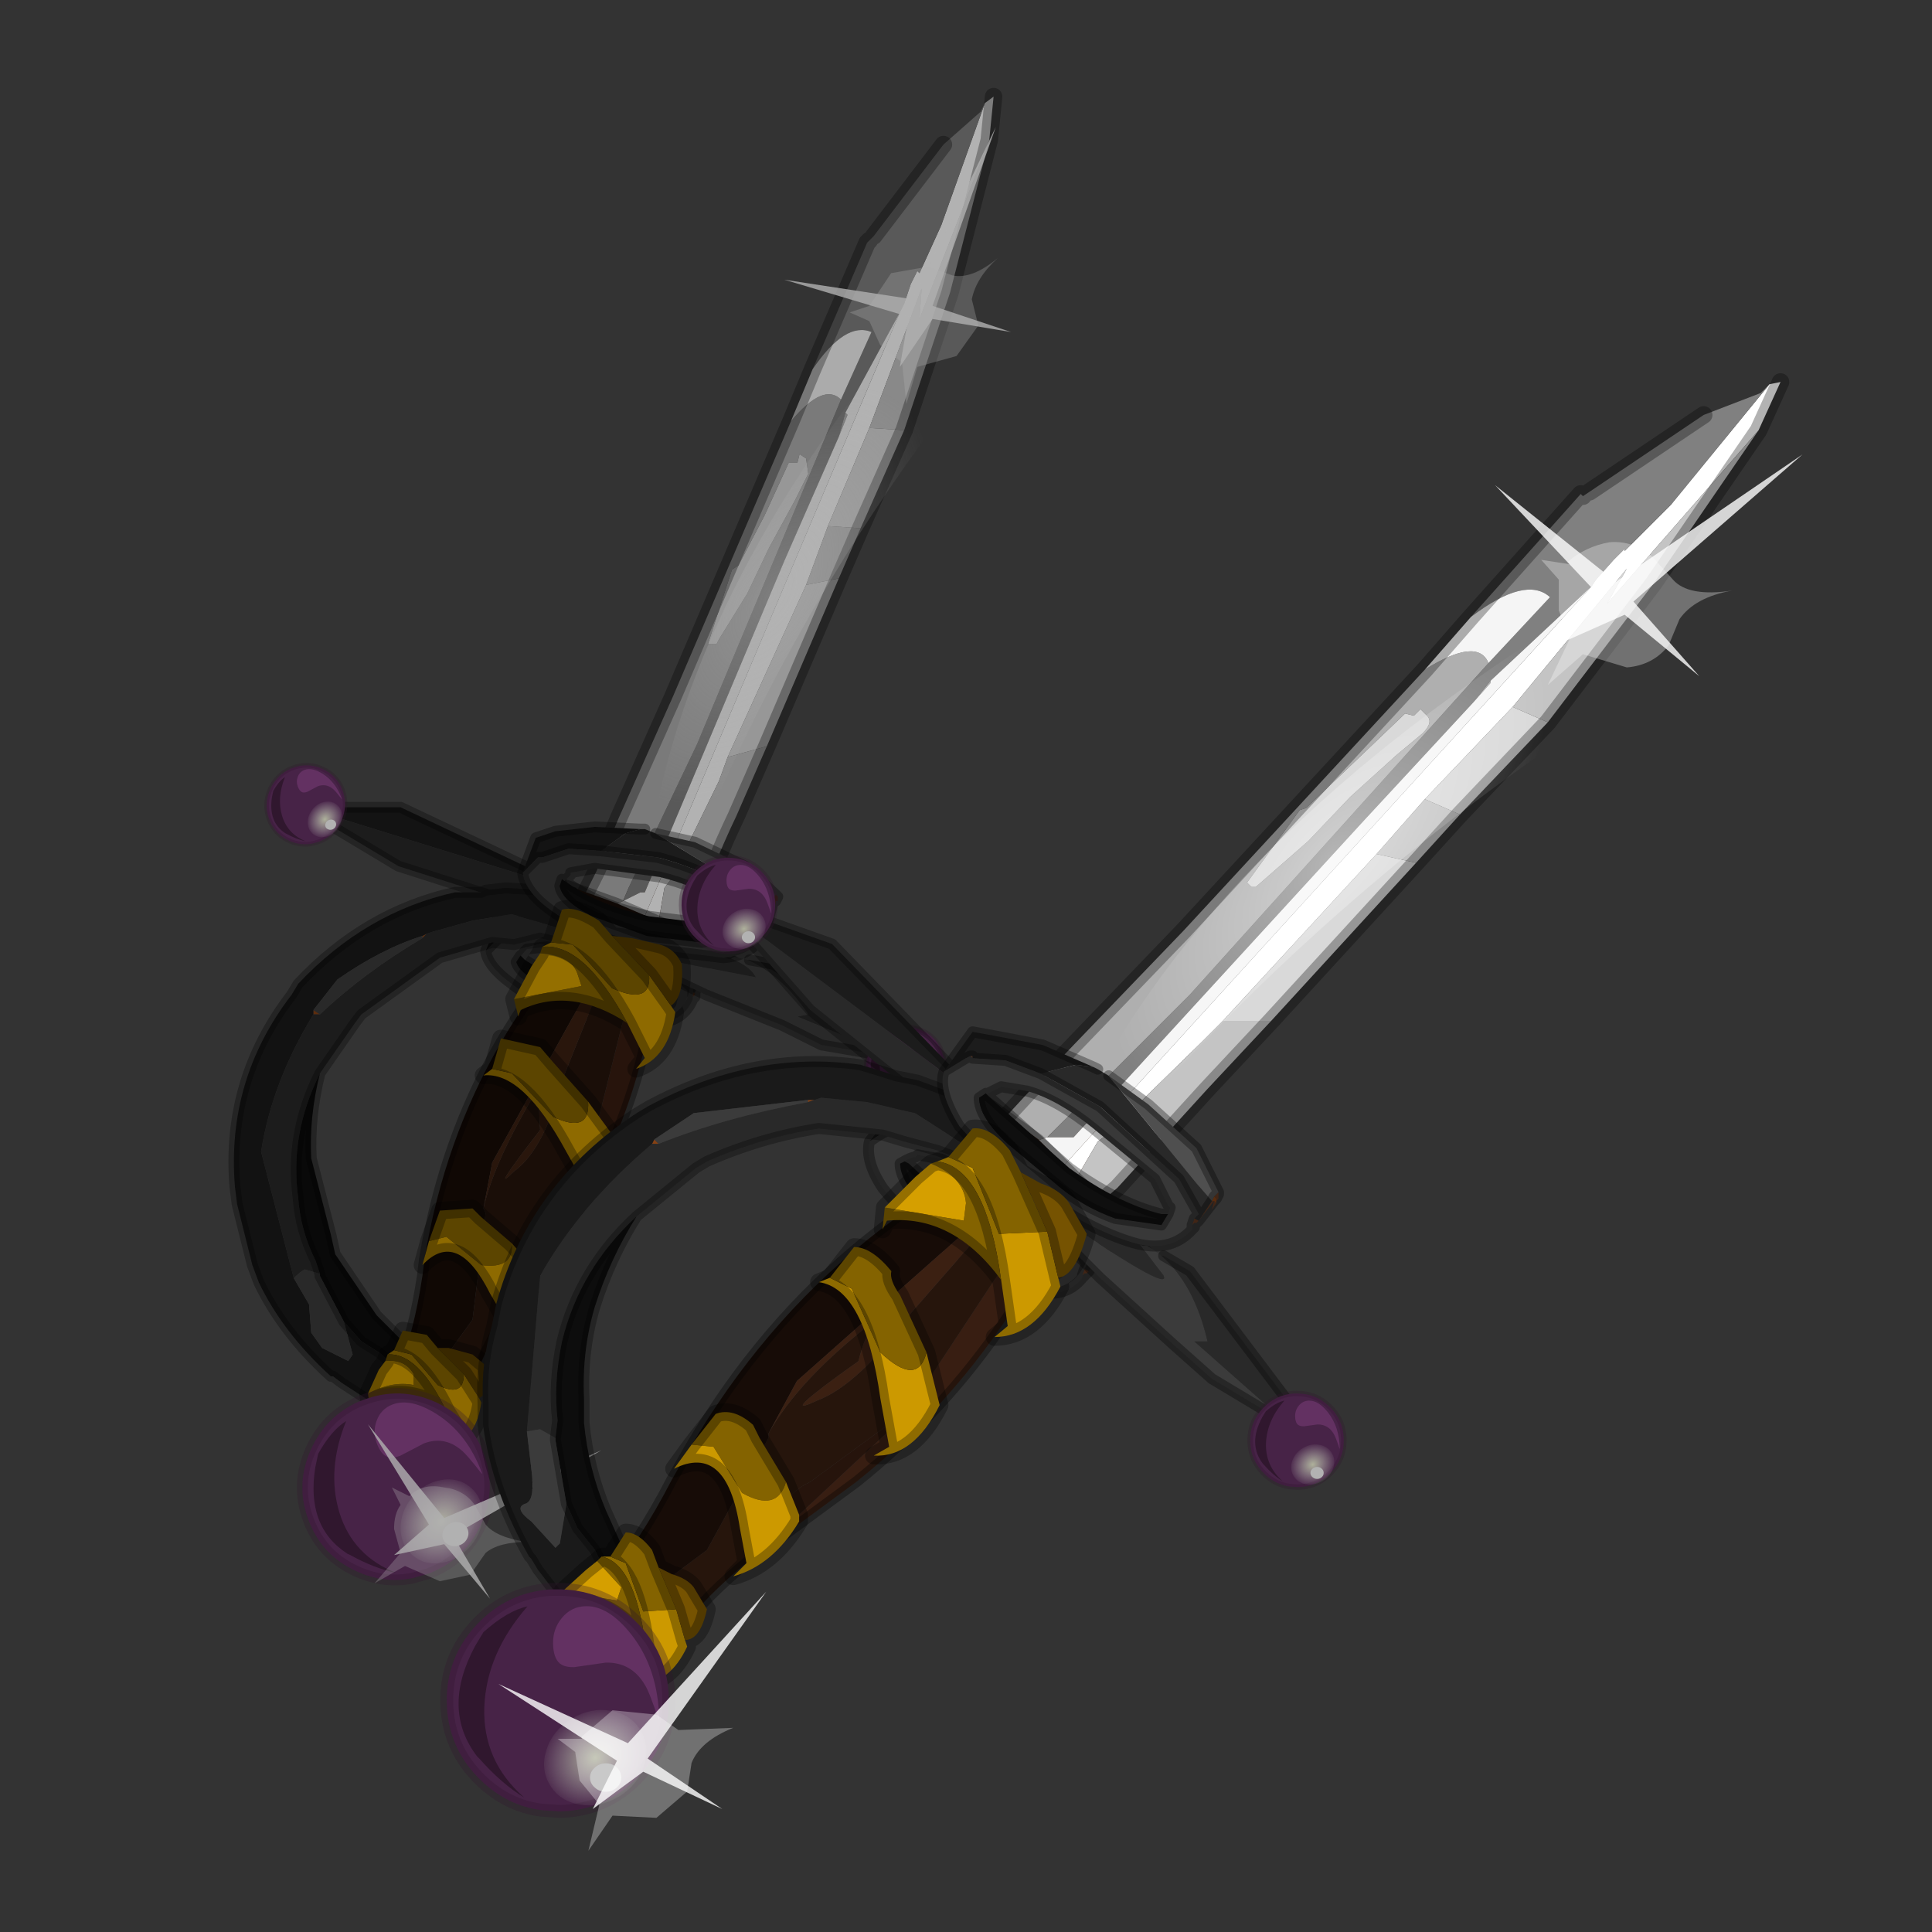<?xml version="1.0" encoding="UTF-8" standalone="no"?>
<svg xmlns:xlink="http://www.w3.org/1999/xlink" height="440.0px" width="440.0px" xmlns="http://www.w3.org/2000/svg">
  <rect width="100%" height="100%" fill="#333333" stroke="none"/>
  <g transform="matrix(10.0, 0.0, 0.0, 10.0, 0.0, 0.0)">
    <use height="44.0" transform="matrix(1.0, 0.0, 0.0, 1.0, 0.0, 0.0)" width="44.0" xlink:href="#shape0"/>
    <use height="35.1" transform="matrix(0.993, 0.0, 0.0, 0.993, 5.251, 2.001)" width="17.9" xlink:href="#sprite0"/>
    <use height="30.15" transform="matrix(1.0, 0.0, 0.0, 1.0, 10.9, 8.5)" width="30.15" xlink:href="#shape7"/>
    <use height="37.4" transform="matrix(-0.147, 0.003, -0.003, -0.147, 15.436, 41.493)" width="36.4" xlink:href="#sprite1"/>
    <use height="18.75" transform="matrix(1.0, 0.0, 0.0, 1.0, 11.35, 23.4)" width="16.5" xlink:href="#shape8"/>
    <use height="37.4" transform="matrix(-0.062, 0.001, -0.001, -0.062, 30.686, 33.974)" width="36.4" xlink:href="#sprite1"/>
    <use height="37.4" transform="matrix(-0.062, 0.001, -0.001, -0.062, 17.736, 21.774)" width="36.4" xlink:href="#sprite1"/>
    <use height="10.6" transform="matrix(1.0, 0.0, 0.0, 1.0, 15.15, 25.5)" width="9.8" xlink:href="#shape9"/>
  </g>
  <defs>
    <g id="shape0" transform="matrix(1.0, 0.0, 0.0, 1.0, 0.0, 0.0)">
      <path d="M44.0 44.0 L0.0 44.0 0.0 0.0 44.0 0.0 44.0 44.0" fill="#43adca" fill-opacity="0.0" fill-rule="evenodd" stroke="none"/>
    </g>
    <g id="sprite0" transform="matrix(1.0, 0.0, 0.0, 1.0, 0.1, 0.2)">
      <use height="31.35" transform="matrix(1.0, 0.0, 0.0, 1.0, -0.1, -0.2)" width="17.9" xlink:href="#shape1"/>
      <use height="37.4" transform="matrix(-0.117, 0.044, -0.043, -0.116, 6.651, 33.309)" width="36.4" xlink:href="#sprite1"/>
      <use height="17.8" transform="matrix(1.0, 0.0, 0.0, 1.0, 3.05, 16.65)" width="9.5" xlink:href="#shape5"/>
      <use height="37.4" transform="matrix(-0.049, 0.019, -0.018, -0.049, 16.614, 22.838)" width="36.4" xlink:href="#sprite1"/>
      <use height="37.4" transform="matrix(-0.049, 0.019, -0.018, -0.049, 2.864, 16.838)" width="36.4" xlink:href="#sprite1"/>
      <use height="10.15" transform="matrix(1.0, 0.0, 0.0, 1.0, 4.1, 18.45)" width="6.35" xlink:href="#shape6"/>
    </g>
    <g id="shape1" transform="matrix(1.0, 0.0, 0.0, 1.0, 0.1, 0.2)">
      <path d="M6.15 19.3 L6.1 19.25 6.15 19.25 6.15 19.3" fill="#5a341f" fill-rule="evenodd" stroke="none"/>
      <path d="M10.5 20.65 L10.5 20.55 10.55 20.55 10.55 20.6 10.5 20.65 M10.55 20.55 L10.7 20.15 10.75 20.15 10.7 20.3 10.7 20.15 10.55 20.55 M10.75 20.1 L10.7 20.1 10.75 20.0 10.7 20.1 10.65 20.1 10.75 20.0 10.75 20.1" fill="#432717" fill-rule="evenodd" stroke="none"/>
      <path d="M10.7 20.1 L10.75 20.1 10.75 20.15 10.7 20.15 10.65 20.1 10.7 20.1 10.7 20.15 10.7 20.1" fill="#5d2d0d" fill-rule="evenodd" stroke="none"/>
      <path d="M10.5 20.55 L10.5 20.45 10.0 20.0 Q9.4 19.55 8.4 19.3 L7.3 19.15 7.75 18.8 8.1 18.7 8.15 18.75 8.35 18.75 10.3 19.95 10.7 20.15 10.55 20.55 10.5 20.55" fill="#1c1c1c" fill-rule="evenodd" stroke="none"/>
      <path d="M7.3 19.15 L6.65 19.15 Q6.4 19.1 6.15 19.3 L6.15 19.25 6.1 19.25 6.05 19.3 5.75 19.6 6.05 18.85 6.4 18.8 7.15 18.7 8.1 18.7 7.75 18.8 7.3 19.15" fill="#131313" fill-rule="evenodd" stroke="none"/>
      <path d="M10.5 20.65 L10.5 20.7 Q10.3 21.2 9.7 21.25 L7.95 21.0 Q6.9 20.8 6.35 20.35 5.8 19.95 5.75 19.6 L6.05 19.3 6.1 19.25 6.15 19.3 Q6.4 19.1 6.65 19.15 L7.3 19.15 8.4 19.3 Q9.4 19.55 10.0 20.0 L10.5 20.45 10.5 20.55 10.5 20.65 M10.05 20.6 L10.0 20.5 9.65 20.15 Q9.15 19.8 8.45 19.65 L7.15 19.5 6.7 19.55 6.65 19.6 6.45 19.85 Q6.55 20.15 7.15 20.4 L8.2 20.8 9.3 20.95 10.0 20.8 10.05 20.6" fill="#272727" fill-rule="evenodd" stroke="none"/>
      <path d="M10.7 20.15 L10.3 19.95 8.35 18.75 9.15 19.0 10.1 19.45 10.75 20.0 10.65 20.1 10.7 20.15" fill="#373737" fill-rule="evenodd" stroke="none"/>
      <path d="M6.45 19.85 L6.55 19.7 6.65 19.8 Q7.25 20.2 8.25 20.45 L9.95 20.65 10.05 20.6 10.0 20.8 9.3 20.95 8.2 20.8 7.15 20.4 Q6.55 20.15 6.45 19.85" fill="#0a0a0a" fill-rule="evenodd" stroke="none"/>
      <path d="M10.5 20.65 L10.5 20.7 10.5 20.65 10.5 20.55 10.5 20.45 10.0 20.0 Q9.4 19.55 8.4 19.3 L7.3 19.15 6.65 19.15 Q6.4 19.1 6.15 19.3 M6.1 19.25 L6.05 19.3 5.75 19.6 Q5.8 19.95 6.35 20.35 6.9 20.8 7.95 21.0 L9.7 21.25 Q10.3 21.2 10.5 20.7 L10.55 20.65 10.55 20.6 10.5 20.65 M10.55 20.65 L10.5 20.7 M10.55 20.6 L10.55 20.55 10.7 20.15 10.65 20.1 10.75 20.0 10.1 19.45 9.15 19.0 8.35 18.75 M8.15 18.75 L8.1 18.7 M6.45 19.85 L6.55 19.7 6.65 19.8 Q7.25 20.2 8.25 20.45 L9.95 20.65 10.05 20.6 10.0 20.5 9.65 20.15 Q9.15 19.8 8.45 19.65 L7.15 19.5 6.7 19.55 6.65 19.6 6.45 19.85 Q6.55 20.15 7.15 20.4 L8.2 20.8 9.3 20.95 10.0 20.8 10.05 20.6 M10.75 20.0 L10.7 20.1 10.7 20.15 10.55 20.55 M6.1 19.25 L6.15 19.25 6.15 19.3 M5.75 19.6 L6.05 18.85 6.4 18.8 7.15 18.7 8.1 18.7" fill="none" stroke="#000000" stroke-linecap="round" stroke-linejoin="round" stroke-opacity="0.333" stroke-width="0.25"/>
      <path d="M9.8 17.6 Q9.95 22.25 7.7 25.85 L6.65 27.35 6.55 27.5 6.35 27.75 6.45 27.5 8.1 24.45 8.15 24.2 9.8 17.6" fill="#27140c" fill-rule="evenodd" stroke="none"/>
      <path d="M8.15 24.2 L8.1 24.45 6.45 27.5 6.4 27.55 Q6.35 26.65 6.8 26.15 L8.15 24.2" fill="#1a0d08" fill-rule="evenodd" stroke="none"/>
      <path d="M6.35 27.75 Q5.15 29.6 5.2 31.05 4.8 30.3 4.0 30.05 L5.45 28.05 5.75 25.6 5.7 25.5 Q5.95 24.4 6.95 22.75 L7.0 23.7 Q5.8 25.25 6.4 24.65 7.1 24.15 7.55 22.45 L8.55 19.95 9.25 18.4 9.8 17.6 8.15 24.2 6.8 26.15 Q6.35 26.65 6.4 27.55 L6.45 27.5 6.35 27.75" fill="#1a0e08" fill-rule="evenodd" stroke="none"/>
      <path d="M4.0 30.05 L2.9 30.2 Q3.9 29.7 4.3 27.05 L4.35 26.65 Q5.25 21.2 9.6 17.65 L9.8 17.6 9.25 18.4 5.9 24.45 5.7 25.5 5.75 25.6 5.45 28.05 4.0 30.05" fill="#100804" fill-rule="evenodd" stroke="none"/>
      <path d="M5.7 25.5 L5.9 24.45 9.25 18.4 8.55 19.95 7.55 22.45 Q7.1 24.15 6.4 24.65 5.8 25.25 7.0 23.7 L6.95 22.75 Q5.95 24.4 5.7 25.5" fill="#29160c" fill-rule="evenodd" stroke="none"/>
      <path d="M4.0 30.05 L2.9 30.2 Q3.9 29.7 4.3 27.05 L4.35 26.65 Q5.25 21.2 9.6 17.65 L9.8 17.6 Q9.95 22.25 7.7 25.85 L6.65 27.35 6.55 27.5 6.35 27.75 Q5.15 29.6 5.2 31.05 4.8 30.3 4.0 30.05 Z" fill="none" stroke="#000000" stroke-linecap="round" stroke-linejoin="round" stroke-opacity="0.333" stroke-width="0.25"/>
      <path d="M11.3 15.15 L11.1 15.7 10.0 17.95 9.85 18.15 9.65 19.3 9.25 19.15 15.25 4.95 15.35 4.75 15.5 4.3 15.65 4.0 15.7 4.05 16.2 2.95 17.2 0.15 17.4 0.0 17.3 1.0 15.7 5.1 15.75 4.4 14.55 7.6 13.6 9.85 13.1 11.2 11.3 15.15" fill="#b2b2b2" fill-rule="evenodd" stroke="none"/>
      <path d="M8.9 18.45 L9.05 18.1 10.6 14.85 13.9 6.95 14.6 5.4 Q14.0 5.15 13.25 6.25 L14.5 3.35 14.55 3.3 14.65 3.2 16.25 1.1 17.1 0.35 17.2 0.15 16.2 2.95 15.7 4.05 15.65 4.0 15.5 4.3 15.35 4.75 15.25 4.95 14.0 7.25 13.85 7.8 12.6 10.65 10.75 15.05 9.4 18.25 9.3 18.25 8.9 18.45" fill="#595959" fill-rule="evenodd" stroke="none"/>
      <path d="M12.2 14.9 L11.5 16.5 Q10.95 17.65 10.55 18.85 L10.15 19.55 9.65 19.3 9.85 18.15 10.0 17.95 11.1 15.7 11.3 15.15 12.2 14.9 M14.35 9.9 L13.85 11.05 13.1 11.2 13.6 9.85 14.35 9.9 M14.55 7.6 L15.75 4.4 15.7 5.1 17.3 1.0 16.4 4.5 15.35 7.65 14.55 7.6" fill="#898989" fill-rule="evenodd" stroke="none"/>
      <path d="M7.95 18.5 L8.0 18.35 8.3 17.75 8.8 16.55 10.05 13.75 12.75 7.45 Q13.5 6.55 13.9 6.95 L10.6 14.85 9.05 18.1 8.9 18.45 8.7 18.55 8.4 18.8 7.95 18.5 M14.0 7.25 L14.05 7.3 13.85 7.8 14.0 7.25 M11.05 12.55 L11.1 12.45 11.75 11.4 12.25 10.35 12.85 9.25 13.15 8.65 13.1 8.3 12.95 8.2 12.9 8.4 12.7 8.4 12.15 9.6 11.55 10.75 11.4 10.85 10.85 12.55 11.05 12.55" fill="#7a7a7a" fill-rule="evenodd" stroke="none"/>
      <path d="M7.95 18.5 L7.9 18.55 8.0 18.35 7.95 18.5 M8.4 18.8 L8.7 18.55 8.9 18.45 9.3 18.25 9.4 18.25 10.75 15.05 12.6 10.65 13.85 7.8 14.05 7.3 14.0 7.25 15.25 4.95 9.25 19.15 8.4 18.8 M13.9 6.95 Q13.5 6.55 12.75 7.45 L13.25 6.25 Q14.0 5.15 14.6 5.4 L13.9 6.95" fill="#ababab" fill-rule="evenodd" stroke="none"/>
      <path d="M12.2 14.9 L11.3 15.15 13.1 11.2 13.85 11.05 12.2 14.9 M11.05 12.55 L10.85 12.55 11.4 10.85 11.55 10.75 12.15 9.6 12.7 8.4 12.9 8.4 12.95 8.2 13.1 8.3 13.15 8.65 12.85 9.25 12.25 10.35 11.75 11.4 11.1 12.45 11.05 12.55 M14.35 9.9 L13.6 9.85 14.55 7.6 15.35 7.65 14.35 9.9" fill="#979797" fill-rule="evenodd" stroke="none"/>
      <path d="M10.15 19.55 L10.55 18.85 Q10.95 17.65 11.5 16.5 L12.2 14.9 M8.0 18.35 L7.9 18.55 M12.75 7.45 L10.05 13.75 8.8 16.55 8.3 17.75 8.0 18.35 M13.85 11.05 L14.35 9.9 15.35 7.65 16.4 4.5 17.3 1.0 17.4 0.0 M13.85 11.05 L12.2 14.9 M13.25 6.25 L12.75 7.45 M14.55 3.3 L14.5 3.35 13.25 6.25 M16.25 1.1 L14.65 3.2" fill="none" stroke="#000000" stroke-linecap="round" stroke-linejoin="round" stroke-opacity="0.302" stroke-width="0.4"/>
      <path d="M15.85 4.9 L15.3 5.45 Q10.1 11.85 9.45 17.75 9.3 19.45 10.0 18.7 12.5 11.95 17.0 6.3 17.5 4.5 15.85 4.9" fill="url(#gradient0)" fill-rule="evenodd" stroke="none"/>
      <path d="M15.45 5.05 L12.6 4.2 15.55 4.65 17.45 0.7 16.0 4.8 17.8 5.4 16.0 5.1 15.25 6.2 15.45 5.05" fill="#b2b2b2" fill-opacity="0.792" fill-rule="evenodd" stroke="none"/>
      <path d="M16.45 4.1 Q16.9 4.2 17.5 3.7 17.0 4.15 16.9 4.65 L17.05 5.25 16.55 5.95 15.65 6.2 15.4 7.05 15.3 6.1 14.8 5.7 14.55 5.15 14.1 4.95 14.55 4.8 15.05 4.05 15.9 3.9 16.45 4.1" fill="#b2b2b2" fill-opacity="0.302" fill-rule="evenodd" stroke="none"/>
      <path d="M1.75 16.45 L1.45 16.35 1.55 16.3 1.7 16.35 1.75 16.35 1.75 16.45 1.7 16.35 1.75 16.45 M15.1 22.05 L15.0 22.1 14.8 22.15 15.1 22.05" fill="#432717" fill-rule="evenodd" stroke="none"/>
      <path d="M7.8 19.15 L6.75 18.65 7.8 19.1 7.8 19.15" fill="#5a341f" fill-rule="evenodd" stroke="none"/>
      <path d="M1.55 16.3 L1.6 16.3 1.7 16.3 1.7 16.35 1.55 16.3 M7.5 18.05 L8.75 18.5 9.8 18.95 10.9 19.5 8.6 18.55 7.4 18.1 7.5 18.05" fill="#21120b" fill-rule="evenodd" stroke="none"/>
      <path d="M11.55 19.75 L11.75 19.8 Q12.55 20.15 13.15 21.05 L12.9 21.1 15.2 22.05 13.45 21.75 12.55 21.3 10.8 20.6 8.9 19.7 7.8 19.15 7.8 19.1 9.35 19.7 11.95 20.2 Q11.8 19.9 11.2 19.7 L11.55 19.75" fill="#292929" fill-rule="evenodd" stroke="none"/>
      <path d="M6.1 18.4 L3.75 17.65 1.75 16.45 1.75 16.35 7.4 18.1 8.6 18.55 10.9 19.5 10.95 19.55 11.2 19.6 11.35 19.65 11.55 19.75 11.2 19.7 Q11.8 19.9 11.95 20.2 L9.35 19.7 7.8 19.1 6.75 18.65 6.1 18.4 M11.75 19.8 L11.8 19.8 12.35 19.9 15.25 21.8 15.45 21.95 15.2 22.05 12.9 21.1 13.15 21.05 Q12.55 20.15 11.75 19.8" fill="#1c1c1c" fill-rule="evenodd" stroke="none"/>
      <path d="M1.7 16.3 L1.8 16.3 3.8 16.3 7.5 18.05 7.4 18.1 1.75 16.35 1.7 16.35 1.7 16.3" fill="#131313" fill-rule="evenodd" stroke="none"/>
      <path d="M7.5 18.05 L8.75 18.5 9.8 18.95 10.9 19.5 10.95 19.55 11.2 19.6 11.35 19.65 M11.8 19.8 L12.35 19.9 15.25 21.8 15.45 21.95 15.2 22.05 13.45 21.75 12.55 21.3 10.8 20.6 8.9 19.7 7.8 19.15 6.75 18.65 6.1 18.4" fill="none" stroke="#000000" stroke-linecap="round" stroke-linejoin="round" stroke-opacity="0.333" stroke-width="0.25"/>
      <path d="M6.1 18.4 L3.75 17.65 1.75 16.45 M1.7 16.3 L1.8 16.3 3.8 16.3 7.5 18.05 M1.7 16.35 L1.7 16.3 M1.7 16.35 L1.75 16.45" fill="none" stroke="#000000" stroke-linecap="round" stroke-linejoin="round" stroke-opacity="0.302" stroke-width="0.25"/>
      <path d="M7.9 19.2 L8.0 19.2 7.85 19.25 7.9 19.2" fill="#432717" fill-rule="evenodd" stroke="none"/>
      <path d="M1.8 21.05 L1.8 20.95 1.95 21.05 1.8 21.05 M4.3 19.25 L4.4 19.2 4.3 19.3 4.3 19.25" fill="#5d2d0d" fill-rule="evenodd" stroke="none"/>
      <path d="M1.35 27.1 L0.6 24.2 Q0.85 22.6 1.8 21.05 L1.95 21.05 Q2.95 20.1 4.3 19.3 L4.4 19.2 4.55 19.15 5.45 18.9 6.35 18.75 7.9 19.2 7.85 19.25 7.4 19.4 7.0 19.3 6.4 19.45 5.9 19.4 4.7 19.75 2.9 21.05 2.75 21.25 1.95 22.4 Q1.25 23.8 1.45 25.25 1.5 26.0 1.85 26.7 L1.95 27.0 1.6 26.9 Q1.5 26.95 1.35 27.1" fill="#1c1c1c" fill-rule="evenodd" stroke="none"/>
      <path d="M2.5 28.1 L2.9 28.55 3.3 28.8 3.95 29.35 3.6 30.25 2.45 29.5 2.25 29.35 2.2 29.35 Q1.1 28.35 0.55 27.2 L0.4 26.8 0.05 25.4 0.0 25.0 Q-0.2 22.55 1.3 20.6 L1.45 20.35 Q3.0 18.7 5.05 18.25 L5.65 18.25 5.75 18.2 6.2 18.15 7.1 18.2 7.45 18.3 7.75 18.25 8.2 19.05 8.0 19.2 7.9 19.2 6.35 18.75 5.45 18.9 4.55 19.15 4.4 19.2 4.3 19.25 Q3.35 19.55 2.35 20.25 L1.8 20.95 1.8 21.05 Q0.85 22.6 0.6 24.2 L1.35 27.1 1.7 27.7 1.75 28.35 2.0 28.7 2.6 29.0 2.7 28.85 2.5 28.1" fill="#121212" fill-rule="evenodd" stroke="none"/>
      <path d="M3.95 29.35 L3.3 28.8 2.9 28.55 2.5 28.1 1.95 27.05 1.95 27.0 1.85 26.7 Q1.5 26.0 1.45 25.25 1.25 23.8 1.95 22.4 1.7 23.4 1.75 24.35 L2.2 26.1 2.3 26.55 3.25 27.95 4.0 28.7 4.25 28.8 4.2 28.95 3.95 29.35" fill="#090909" fill-rule="evenodd" stroke="none"/>
      <path d="M2.5 28.1 L2.7 28.85 2.6 29.0 2.0 28.7 1.75 28.35 1.7 27.7 1.35 27.1 Q1.5 26.95 1.6 26.9 L1.95 27.0 1.95 27.05 2.5 28.1 M1.8 20.95 L2.35 20.25 Q3.35 19.55 4.3 19.25 L4.3 19.3 Q2.95 20.1 1.95 21.05 L1.8 20.95" fill="#292929" fill-rule="evenodd" stroke="none"/>
      <path d="M8.2 19.05 L7.75 18.25" fill="none" stroke="#000000" stroke-linecap="round" stroke-linejoin="round" stroke-opacity="0.333" stroke-width="0.25"/>
      <path d="M3.95 29.35 L3.3 28.8 2.9 28.55 2.5 28.1 M7.75 18.25 L7.45 18.3 7.1 18.2 6.2 18.15 5.75 18.2 5.65 18.25 5.05 18.25 Q3.0 18.7 1.45 20.35 L1.3 20.6 Q-0.2 22.55 0.0 25.0 L0.05 25.4 0.4 26.8 0.55 27.2 Q1.1 28.35 2.2 29.35 L2.25 29.35 2.45 29.5 3.6 30.25 M4.25 28.8 L4.0 28.7 3.25 27.95 2.3 26.55 2.2 26.1 1.75 24.35 Q1.7 23.4 1.95 22.4 1.25 23.8 1.45 25.25 1.5 26.0 1.85 26.7 L1.95 27.0 1.95 27.05 2.5 28.1 M7.4 19.4 L7.0 19.3 6.4 19.45 5.9 19.4 4.7 19.75 2.9 21.05 2.75 21.25 1.95 22.4" fill="none" stroke="#000000" stroke-linecap="round" stroke-linejoin="round" stroke-opacity="0.302" stroke-width="0.25"/>
      <path d="M5.25 29.3 L5.6 29.85 5.65 29.95 Q5.55 30.7 5.05 30.9 L5.15 30.65 4.85 30.15 Q4.2 28.8 3.5 28.85 L3.65 28.75 4.05 28.85 4.65 29.55 Q5.25 29.85 5.25 29.3" fill="#8e6a00" fill-rule="evenodd" stroke="none"/>
      <path d="M5.6 29.85 L5.25 29.3 4.65 28.7 4.9 28.7 5.45 28.85 5.75 29.1 Q5.9 29.7 5.6 29.85" fill="#523a00" fill-rule="evenodd" stroke="none"/>
      <path d="M4.65 28.7 L5.25 29.3 Q5.25 29.85 4.65 29.55 L4.05 28.85 3.65 28.75 3.85 28.3 4.4 28.4 4.65 28.7 M3.5 28.85 Q4.2 28.8 4.85 30.15 4.0 29.55 3.15 29.9 L3.1 30.05 3.05 29.75 Q3.6 29.45 4.1 29.55 L4.1 29.3 Q3.9 28.95 3.45 29.0 L3.5 28.85" fill="#5c4500" fill-rule="evenodd" stroke="none"/>
      <path d="M3.05 29.75 L3.3 29.2 3.45 29.0 Q3.9 28.95 4.1 29.3 L4.1 29.55 Q3.6 29.45 3.05 29.75" fill="#946f00" fill-rule="evenodd" stroke="none"/>
      <path d="M5.25 29.3 L5.6 29.85 Q5.9 29.7 5.75 29.1 L5.45 28.85 4.9 28.7 4.65 28.7 5.25 29.3 M3.65 28.75 L3.5 28.85 Q4.2 28.8 4.85 30.15 L5.15 30.65 5.05 30.9 Q5.55 30.7 5.65 29.95 L5.6 29.85 M3.45 29.0 L3.5 28.85 M3.05 29.75 L3.3 29.2 3.45 29.0 M3.05 29.75 L3.1 30.05 3.15 29.9 Q4.0 29.55 4.85 30.15 M3.65 28.75 L3.85 28.3 4.4 28.4 4.65 28.7" fill="none" stroke="#000000" stroke-linecap="round" stroke-linejoin="round" stroke-opacity="0.302" stroke-width="0.4"/>
    </g>
    <radialGradient cx="0" cy="0" gradientTransform="matrix(-0.002, -0.003, -0.004, 0.005, 12.3, 11.45)" gradientUnits="userSpaceOnUse" id="gradient0" r="819.2" spreadMethod="pad">
      <stop offset="0.0" stop-color="#b2b2b2" stop-opacity="0.412"/>
      <stop offset="1.0" stop-color="#b2b2b2" stop-opacity="0.0"/>
    </radialGradient>
    <g id="sprite1" transform="matrix(1.0, 0.0, 0.0, 1.0, 0.55, 2.0)">
      <use height="36.4" transform="matrix(1.0, 0.0, 0.0, 1.0, -0.55, -1.0)" width="36.4" xlink:href="#sprite2"/>
      <use height="16.4" transform="matrix(0.866, -0.5, 0.43, 0.745, 1.4, 6.2)" width="16.4" xlink:href="#sprite3"/>
      <use height="4.4" transform="matrix(1.0, 0.0, 0.0, 1.0, 8.05, 2.9)" width="4.85" xlink:href="#shape4"/>
    </g>
    <g id="sprite2" transform="matrix(1.0, 0.0, 0.0, 1.0, 1.0, 1.0)">
      <use height="36.4" transform="matrix(1.0, 0.0, 0.0, 1.0, -1.0, -1.0)" width="36.4" xlink:href="#shape2"/>
    </g>
    <g id="shape2" transform="matrix(1.0, 0.0, 0.0, 1.0, 1.0, 1.0)">
      <path d="M28.6 17.65 Q28.6 22.45 25.25 25.8 21.9 29.15 17.1 29.15 12.35 29.15 9.0 25.8 5.65 22.45 6.2 21.35 6.7 20.2 19.85 16.9 8.3 10.25 9.0 9.55 12.35 6.2 17.1 6.2 21.9 6.2 25.25 9.55 28.6 12.9 28.6 17.65" fill="#15638b" fill-opacity="0.8" fill-rule="evenodd" stroke="none"/>
      <path d="M34.4 17.2 Q34.4 24.3 29.35 29.35 24.7 34.0 18.25 34.4 L17.2 34.4 Q10.1 34.4 5.05 29.35 0.0 24.3 0.0 17.2 0.0 10.1 5.05 5.05 10.1 0.0 17.2 0.0 L20.1 0.25 Q25.35 1.05 29.35 5.05 34.4 10.1 34.4 17.2" fill="#472347" fill-rule="evenodd" stroke="none"/>
      <path d="M34.4 17.2 Q34.4 24.3 29.35 29.35 24.7 34.0 18.25 34.4 L17.2 34.4 Q10.1 34.4 5.05 29.35 0.0 24.3 0.0 17.2 0.0 10.1 5.05 5.05 10.1 0.0 17.2 0.0 L20.1 0.25 Q25.35 1.05 29.35 5.05 34.4 10.1 34.4 17.2 Z" fill="none" stroke="#30172e" stroke-linecap="round" stroke-linejoin="round" stroke-opacity="0.302" stroke-width="2.0"/>
      <path d="M1.55 13.9 L1.65 13.9 Q3.0 18.25 3.65 19.3 5.65 22.9 9.65 22.9 L12.05 22.6 14.55 22.3 Q16.05 22.3 16.75 22.9 17.75 23.75 17.75 26.0 17.75 28.25 16.35 29.9 14.85 31.7 12.55 31.7 9.0 31.7 5.55 27.1 1.55 21.75 1.55 13.9" fill="#633162" fill-rule="evenodd" stroke="none"/>
      <path d="M22.7 2.25 Q26.2 4.5 29.5 8.4 L29.85 8.75 Q35.3 16.15 29.85 25.85 L28.5 28.0 Q24.7 31.25 21.6 31.85 28.1 24.7 28.6 16.4 29.05 8.05 22.7 2.25" fill="#30172e" fill-rule="evenodd" stroke="none"/>
    </g>
    <g id="sprite3" transform="matrix(1.0, 0.0, 0.0, 1.0, 0.0, 0.0)">
      <use height="16.4" transform="matrix(1.0, 0.0, 0.0, 1.0, 0.0, 0.0)" width="16.4" xlink:href="#shape3"/>
    </g>
    <g id="shape3" transform="matrix(1.0, 0.0, 0.0, 1.0, 0.0, 0.0)">
      <path d="M14.0 14.0 Q11.6 16.4 8.2 16.4 4.8 16.4 2.4 14.0 0.0 11.6 0.0 8.2 0.0 4.8 2.4 2.4 4.8 0.0 8.2 0.0 11.6 0.0 14.0 2.4 16.4 4.8 16.4 8.2 16.4 11.6 14.0 14.0" fill="url(#gradient1)" fill-rule="evenodd" stroke="none"/>
    </g>
    <radialGradient cx="0" cy="0" gradientTransform="matrix(0.011, 0.0, 0.0, 0.011, 8.2, 8.2)" gradientUnits="userSpaceOnUse" id="gradient1" r="819.2" spreadMethod="pad">
      <stop offset="0.0" stop-color="#aeb19b"/>
      <stop offset="1.0" stop-color="#b2b2b2" stop-opacity="0.0"/>
    </radialGradient>
    <g id="shape4" transform="matrix(1.0, 0.0, 0.0, 1.0, -8.05, -2.9)">
      <path d="M12.15 6.65 Q11.45 7.3 10.45 7.3 9.45 7.3 8.75 6.65 8.05 6.0 8.05 5.1 8.05 4.2 8.75 3.55 9.45 2.9 10.45 2.9 11.45 2.9 12.15 3.55 12.9 4.2 12.9 5.1 12.9 6.0 12.15 6.65" fill="#b2b2b2" fill-rule="evenodd" stroke="none"/>
    </g>
    <g id="shape5" transform="matrix(1.0, 0.0, 0.0, 1.0, -3.05, -16.65)">
      <path d="M4.45 32.75 L3.05 30.45 4.8 32.6 8.4 31.05 5.0 33.0 5.85 34.45 4.8 33.2 3.65 33.45 4.45 32.75" fill="#b2b2b2" fill-opacity="0.792" fill-rule="evenodd" stroke="none"/>
      <path d="M5.75 32.75 Q6.0 33.05 6.7 33.15 6.05 33.15 5.75 33.4 L5.4 33.9 4.7 34.05 3.9 33.7 3.2 34.1 3.8 33.4 3.65 32.85 Q3.65 32.5 3.8 32.3 L3.6 31.9 4.0 32.1 4.05 32.05 Q4.35 31.8 4.8 31.9 5.25 31.95 5.5 32.3 L5.75 32.75" fill="#b2b2b2" fill-opacity="0.302" fill-rule="evenodd" stroke="none"/>
      <path d="M7.05 17.45 L7.0 17.45 7.05 17.45" fill="#5a341f" fill-rule="evenodd" stroke="none"/>
      <path d="M12.15 19.05 L12.1 18.95 12.2 19.0 12.15 19.0 12.15 19.05 M12.45 18.35 L12.45 18.45 12.4 18.45 12.45 18.35 12.4 18.45 12.35 18.4 12.4 18.3 12.45 18.35 M12.35 18.45 L12.4 18.5 12.35 18.65 12.35 18.45 12.2 19.0 12.3 18.45 12.35 18.45" fill="#432717" fill-rule="evenodd" stroke="none"/>
      <path d="M12.35 18.45 L12.4 18.45 12.4 18.5 12.35 18.45 12.3 18.45 12.35 18.4 12.4 18.45 12.35 18.45" fill="#5d2d0d" fill-rule="evenodd" stroke="none"/>
      <path d="M12.2 19.0 L12.1 18.95 12.15 18.85 11.55 18.3 Q10.85 17.75 9.7 17.45 L8.4 17.3 8.95 16.9 9.3 16.8 9.4 16.8 9.65 16.9 11.95 18.3 12.3 18.45 12.2 19.0" fill="#1c1c1c" fill-rule="evenodd" stroke="none"/>
      <path d="M8.4 17.3 L7.65 17.25 7.05 17.45 7.0 17.45 6.95 17.45 6.6 17.8 6.9 17.0 7.35 16.85 8.25 16.75 9.3 16.8 8.95 16.9 8.4 17.3" fill="#131313" fill-rule="evenodd" stroke="none"/>
      <path d="M12.1 18.95 L12.15 19.05 12.15 19.15 Q11.9 19.7 11.2 19.75 L9.15 19.5 Q8.0 19.2 7.3 18.7 6.65 18.25 6.6 17.8 L6.95 17.45 7.0 17.45 7.05 17.45 7.65 17.25 8.4 17.3 9.7 17.45 Q10.85 17.75 11.55 18.3 L12.15 18.85 12.1 18.95 M7.45 18.1 Q7.5 18.45 8.2 18.8 L9.45 19.25 10.7 19.4 11.55 19.25 11.65 19.05 11.6 18.95 11.55 18.9 11.1 18.45 Q10.55 18.1 9.75 17.9 L8.25 17.7 7.7 17.8 7.7 17.85 7.45 18.1" fill="#272727" fill-rule="evenodd" stroke="none"/>
      <path d="M12.35 18.4 L12.3 18.45 11.95 18.3 9.65 16.9 10.55 17.1 11.7 17.65 12.4 18.3 12.35 18.4" fill="#373737" fill-rule="evenodd" stroke="none"/>
      <path d="M11.65 19.05 L11.55 19.25 10.7 19.4 9.45 19.25 8.2 18.8 Q7.5 18.45 7.45 18.1 L7.5 17.95 7.65 18.05 Q8.35 18.55 9.5 18.8 L11.5 19.05 11.65 19.05" fill="#0a0a0a" fill-rule="evenodd" stroke="none"/>
      <path d="M12.1 18.95 L12.15 19.05 12.15 19.0 12.2 19.0 12.35 18.45 12.4 18.45 M12.1 18.95 L12.15 18.85 11.55 18.3 Q10.85 17.75 9.7 17.45 L8.4 17.3 7.65 17.25 7.05 17.45 M7.0 17.45 L6.95 17.45 6.6 17.8 Q6.65 18.25 7.3 18.7 8.0 19.2 9.15 19.5 L11.2 19.75 Q11.9 19.7 12.15 19.15 L12.15 19.05 12.15 19.15 12.15 19.05 12.15 19.0 M12.15 19.05 L12.15 19.1 12.15 19.15 M11.65 19.05 L11.55 19.25 10.7 19.4 9.45 19.25 8.2 18.8 Q7.5 18.45 7.45 18.1 L7.7 17.85 7.7 17.8 8.25 17.7 9.75 17.9 Q10.55 18.1 11.1 18.45 L11.55 18.9 11.6 18.95 11.65 19.05 11.5 19.05 9.5 18.8 Q8.35 18.55 7.65 18.05 L7.5 17.95 7.45 18.1 M12.45 18.35 L12.4 18.45 M12.3 18.45 L12.2 19.0 M12.35 18.4 L12.3 18.45 M9.4 16.8 L9.3 16.8 M12.4 18.3 L12.45 18.35 M12.35 18.4 L12.4 18.3 11.7 17.65 10.55 17.1 9.65 16.9 M7.0 17.45 L7.05 17.45 M6.6 17.8 L6.9 17.0 7.35 16.85 8.25 16.75 9.3 16.8" fill="none" stroke="#000000" stroke-linecap="round" stroke-linejoin="round" stroke-opacity="0.333" stroke-width="0.25"/>
    </g>
    <g id="shape6" transform="matrix(1.0, 0.0, 0.0, 1.0, -4.1, -18.45)">
      <path d="M9.0 21.25 Q8.0 19.4 7.05 19.5 L7.25 19.4 7.75 19.45 8.65 20.45 Q9.55 20.85 9.5 20.15 L10.0 20.85 10.1 21.0 Q9.95 22.05 9.2 22.3 L9.4 22.05 9.0 21.25" fill="#8e6a00" fill-rule="evenodd" stroke="none"/>
      <path d="M9.0 21.25 Q7.7 20.4 6.55 20.95 L6.5 21.1 6.4 20.7 7.95 20.4 7.85 20.1 Q7.7 19.7 7.0 19.65 L7.05 19.5 Q8.0 19.4 9.0 21.25 M7.25 19.4 L7.5 18.65 Q7.8 18.55 8.35 18.9 L8.65 19.25 9.5 20.15 Q9.55 20.85 8.65 20.45 L7.75 19.45 7.25 19.4" fill="#5c4500" fill-rule="evenodd" stroke="none"/>
      <path d="M7.0 19.65 Q7.7 19.7 7.85 20.1 L7.95 20.4 6.4 20.7 6.8 19.95 7.0 19.65" fill="#946f00" fill-rule="evenodd" stroke="none"/>
      <path d="M8.65 19.25 L9.1 19.3 9.75 19.45 Q10.1 19.55 10.25 19.9 10.3 20.65 10.0 20.85 L9.5 20.15 8.65 19.25" fill="#523a00" fill-rule="evenodd" stroke="none"/>
      <path d="M6.4 20.7 L6.5 21.1 6.55 20.95 Q7.7 20.4 9.0 21.25 8.0 19.4 7.05 19.5 L7.0 19.65 M6.4 20.7 L6.8 19.95 7.0 19.65 M10.0 20.85 L10.1 21.0 Q9.95 22.05 9.2 22.3 L9.4 22.05 9.0 21.25 M7.25 19.4 L7.5 18.65 Q7.8 18.55 8.35 18.9 L8.65 19.25 9.1 19.3 9.75 19.45 Q10.1 19.55 10.25 19.9 10.3 20.65 10.0 20.85 L9.5 20.15 8.65 19.25 M7.25 19.4 L7.05 19.5" fill="none" stroke="#000000" stroke-linecap="round" stroke-linejoin="round" stroke-opacity="0.302" stroke-width="0.4"/>
      <path d="M8.1 23.05 L8.65 23.8 8.7 23.95 Q8.55 25.0 7.85 25.25 L8.05 25.0 7.6 24.2 Q6.6 22.35 5.7 22.45 L5.9 22.3 6.35 22.4 7.3 23.4 Q8.15 23.8 8.1 23.05" fill="#8e6a00" fill-rule="evenodd" stroke="none"/>
      <path d="M5.9 22.3 L6.1 21.6 7.0 21.8 7.3 22.15 8.1 23.05 Q8.15 23.8 7.3 23.4 L6.35 22.4 5.9 22.3" fill="#5c4500" fill-rule="evenodd" stroke="none"/>
      <path d="M8.1 23.05 L8.65 23.8 8.7 23.95 Q8.55 25.0 7.85 25.25 L8.05 25.0 7.6 24.2 Q6.6 22.35 5.7 22.45 L5.9 22.3 6.1 21.6 7.0 21.8 7.3 22.15 8.1 23.05 Z" fill="none" stroke="#000000" stroke-linecap="round" stroke-linejoin="round" stroke-opacity="0.302" stroke-width="0.4"/>
      <path d="M4.45 26.25 L4.7 25.55 5.45 25.5 5.65 25.7 6.35 26.3 Q6.4 26.9 5.65 26.8 L4.85 26.15 4.45 26.25" fill="#5c4500" fill-rule="evenodd" stroke="none"/>
      <path d="M6.35 26.3 L6.8 26.8 6.85 26.95 Q6.7 27.95 6.05 28.4 L6.2 28.05 5.85 27.45 Q5.1 25.95 4.3 26.8 L4.45 26.25 4.85 26.15 5.65 26.8 Q6.4 26.9 6.35 26.3" fill="#8e6a00" fill-rule="evenodd" stroke="none"/>
      <path d="M6.35 26.3 L6.8 26.8 6.85 26.95 Q6.7 27.95 6.05 28.4 L6.2 28.05 5.85 27.45 Q5.1 25.95 4.3 26.8 L4.45 26.25 4.7 25.55 5.45 25.5 5.65 25.7 6.35 26.3 Z" fill="none" stroke="#000000" stroke-linecap="round" stroke-linejoin="round" stroke-opacity="0.302" stroke-width="0.4"/>
    </g>
    <g id="shape7" transform="matrix(1.0, 0.0, 0.0, 1.0, -10.9, -8.5)">
      <path d="M20.4 25.75 L20.35 25.7 20.4 25.7 20.4 25.75" fill="#824b2d" fill-rule="evenodd" stroke="none"/>
      <path d="M24.65 29.05 L24.7 28.9 24.8 28.95 25.05 28.55 25.1 28.55 24.8 28.95 24.75 29.0 24.7 29.0 24.65 29.05 M25.1 28.5 L25.2 28.4 25.2 28.45 25.2 28.55 25.15 28.55 25.2 28.45 25.15 28.55 25.1 28.5 M25.15 28.6 L25.0 28.75 25.1 28.55 25.15 28.6" fill="#613821" fill-rule="evenodd" stroke="none"/>
      <path d="M25.1 28.55 L25.05 28.55 25.1 28.5 25.15 28.55 25.15 28.6 25.1 28.55 25.15 28.55 25.1 28.55" fill="#864113" fill-rule="evenodd" stroke="none"/>
      <path d="M24.7 28.9 L24.75 28.8 24.4 28.15 22.85 26.65 21.7 26.0 22.4 25.85 22.75 25.9 22.85 25.95 23.05 26.1 24.7 28.2 25.05 28.55 24.8 28.95 24.7 28.9" fill="#292929" fill-rule="evenodd" stroke="none"/>
      <path d="M21.7 26.0 L21.0 25.8 20.4 25.75 20.4 25.7 20.35 25.7 20.25 25.75 Q20.15 25.75 19.8 26.0 L20.4 25.25 20.85 25.35 21.75 25.45 22.75 25.9 22.4 25.85 21.7 26.0" fill="#1c1c1c" fill-rule="evenodd" stroke="none"/>
      <path d="M24.65 29.05 L24.65 29.1 Q24.25 29.6 23.5 29.4 L21.65 28.45 Q20.65 27.75 20.1 27.05 19.7 26.45 19.8 26.0 20.15 25.75 20.25 25.75 L20.35 25.7 20.4 25.75 21.0 25.8 21.7 26.0 22.85 26.65 24.4 28.15 24.75 28.8 24.7 28.9 24.65 29.05 M24.2 28.85 L24.2 28.75 24.15 28.65 23.9 28.15 Q23.5 27.55 22.8 27.1 L21.45 26.4 20.9 26.3 20.85 26.35 Q20.75 26.35 20.5 26.5 20.5 26.9 21.05 27.45 L22.1 28.3 23.2 28.9 24.1 29.0 24.2 28.85" fill="#383838" fill-rule="evenodd" stroke="none"/>
      <path d="M25.05 28.55 L24.7 28.2 23.05 26.1 23.8 26.7 24.75 27.55 25.2 28.4 25.1 28.5 25.05 28.55" fill="#4f4f4f" fill-rule="evenodd" stroke="none"/>
      <path d="M20.5 26.5 L20.6 26.45 20.7 26.5 22.2 27.9 24.1 28.8 24.2 28.85 24.1 29.0 23.2 28.9 22.1 28.3 21.05 27.45 Q20.5 26.9 20.5 26.5" fill="#0f0f0f" fill-rule="evenodd" stroke="none"/>
      <path d="M24.65 29.05 L24.65 29.1 24.65 29.05 24.7 28.9 24.75 28.8 24.4 28.15 22.85 26.65 21.7 26.0 21.0 25.8 20.4 25.75 M20.35 25.7 L20.25 25.75 Q20.15 25.75 19.8 26.0 19.7 26.45 20.1 27.05 20.65 27.75 21.65 28.45 L23.5 29.4 Q24.25 29.6 24.65 29.1 L24.7 29.05 24.7 29.0 24.65 29.05 M24.8 28.95 L25.05 28.55 25.1 28.5 25.2 28.4 24.75 27.55 23.8 26.7 23.05 26.1 M22.85 25.95 L22.75 25.9 M24.7 29.0 L24.75 29.0 24.8 28.95 25.1 28.55 M24.7 29.05 L24.65 29.1 M20.5 26.5 L20.6 26.45 20.7 26.5 22.2 27.9 24.1 28.8 24.2 28.85 24.2 28.75 24.15 28.65 23.9 28.15 Q23.5 27.55 22.8 27.1 L21.45 26.4 20.9 26.3 20.85 26.35 Q20.75 26.35 20.5 26.5 20.5 26.9 21.05 27.45 L22.1 28.3 23.2 28.9 24.1 29.0 24.2 28.85 M25.15 28.55 L25.1 28.55 M25.2 28.45 L25.15 28.55 M25.2 28.4 L25.2 28.45 M20.35 25.7 L20.4 25.7 20.4 25.75 M19.8 26.0 L20.4 25.25 20.85 25.35 21.75 25.45 22.75 25.9" fill="none" stroke="#000000" stroke-linecap="round" stroke-linejoin="round" stroke-opacity="0.333" stroke-width="0.25"/>
      <path d="M25.15 25.35 Q23.5 30.55 19.5 33.75 L17.8 35.0 17.65 35.1 17.3 35.35 17.55 35.1 20.5 32.35 20.7 32.1 25.15 25.35" fill="#381e12" fill-rule="evenodd" stroke="none"/>
      <path d="M20.7 32.1 L20.5 32.35 17.55 35.1 17.5 35.1 Q17.7 34.1 18.45 33.75 L20.7 32.1" fill="#26140c" fill-rule="evenodd" stroke="none"/>
      <path d="M17.3 35.35 Q15.25 36.95 14.7 38.55 14.55 37.55 13.75 37.05 L16.1 35.3 17.5 32.75 17.5 32.65 Q18.2 31.4 19.95 30.05 19.7 30.4 19.55 31.0 17.65 32.35 18.6 31.9 19.55 31.55 20.75 29.9 L22.85 27.5 24.3 26.0 25.15 25.35 20.7 32.1 18.45 33.75 Q17.7 34.1 17.5 35.1 L17.55 35.1 17.3 35.35" fill="#26150c" fill-rule="evenodd" stroke="none"/>
      <path d="M13.75 37.05 L12.5 36.75 Q13.8 36.6 15.3 33.7 L15.5 33.35 Q18.7 27.6 24.9 25.4 L25.15 25.35 24.3 26.0 18.15 31.45 17.5 32.65 17.5 32.75 16.1 35.3 13.75 37.05" fill="#170c07" fill-rule="evenodd" stroke="none"/>
      <path d="M17.5 32.65 L18.15 31.45 24.3 26.0 22.85 27.5 20.75 29.9 Q19.55 31.55 18.6 31.9 17.65 32.35 19.55 31.0 19.7 30.4 19.95 30.05 18.2 31.4 17.5 32.65" fill="#3b2012" fill-rule="evenodd" stroke="none"/>
      <path d="M13.75 37.05 L12.5 36.75 Q13.8 36.6 15.3 33.7 L15.5 33.35 Q18.7 27.6 24.9 25.4 L25.15 25.35 Q23.5 30.55 19.5 33.75 L17.8 35.0 17.65 35.1 17.3 35.35 Q15.25 36.95 14.7 38.55 14.55 37.55 13.75 37.05 Z" fill="none" stroke="#000000" stroke-linecap="round" stroke-linejoin="round" stroke-opacity="0.333" stroke-width="0.25"/>
      <path d="M27.85 23.25 L27.35 23.75 25.2 25.85 25.0 26.0 24.3 27.2 23.95 26.85 36.25 13.35 36.35 13.2 36.75 12.75 37.0 12.5 37.0 12.55 38.05 11.5 40.3 8.75 40.55 8.7 40.05 9.8 36.6 13.75 37.05 12.95 34.45 16.1 32.45 18.2 31.35 19.45 27.85 23.25" fill="#ffffff" fill-rule="evenodd" stroke="none"/>
      <path d="M23.85 25.9 L24.1 25.65 27.1 22.65 33.9 15.1 35.3 13.6 Q34.75 13.1 33.5 14.05 L36.0 11.25 36.05 11.3 36.2 11.2 38.8 9.45 40.1 8.95 40.3 8.75 38.05 11.5 37.0 12.55 37.0 12.5 36.75 12.75 36.35 13.2 36.25 13.35 33.95 15.5 33.55 16.0 31.05 18.7 27.2 22.9 24.45 25.9 24.35 25.9 23.85 25.9" fill="#808080" fill-rule="evenodd" stroke="none"/>
      <path d="M28.95 23.25 L27.5 24.8 25.45 27.05 24.7 27.7 24.3 27.2 25.0 26.0 25.2 25.85 27.35 23.75 27.85 23.25 28.95 23.25 M33.25 18.55 L32.25 19.65 31.35 19.45 32.45 18.2 33.25 18.55 M34.45 16.1 L37.05 12.95 36.6 13.75 40.05 9.8 37.65 13.3 35.25 16.45 34.45 16.1" fill="#c4c4c4" fill-rule="evenodd" stroke="none"/>
      <path d="M22.75 25.65 L22.8 25.55 23.4 24.9 24.45 23.8 26.95 21.2 32.45 15.25 Q33.65 14.5 33.9 15.1 L27.1 22.65 24.1 25.65 23.85 25.9 23.55 26.0 23.15 26.1 22.75 25.65 M33.95 15.5 L33.95 15.55 33.55 16.0 33.95 15.5 M31.8 17.2 L32.4 16.7 Q32.65 16.45 32.5 16.3 L32.35 16.15 32.2 16.3 32.0 16.25 30.85 17.35 29.75 18.4 29.6 18.45 28.4 20.1 28.5 20.2 28.6 20.2 29.8 19.15 30.75 18.15 31.8 17.2" fill="#afafaf" fill-rule="evenodd" stroke="none"/>
      <path d="M22.75 25.65 L22.7 25.65 22.8 25.55 22.75 25.65 M23.15 26.1 L23.55 26.0 23.85 25.9 24.35 25.9 24.45 25.9 27.2 22.9 31.05 18.7 33.55 16.0 33.95 15.55 33.95 15.5 36.25 13.35 23.95 26.85 23.15 26.1 M33.9 15.1 Q33.65 14.5 32.45 15.25 L33.5 14.05 Q34.75 13.1 35.3 13.6 L33.9 15.1" fill="#f5f5f5" fill-rule="evenodd" stroke="none"/>
      <path d="M28.95 23.25 L27.85 23.25 31.35 19.45 32.25 19.65 28.95 23.25 M31.8 17.2 L30.75 18.15 29.8 19.15 28.6 20.2 28.5 20.2 28.4 20.1 29.6 18.45 29.75 18.4 30.85 17.35 32.0 16.25 32.2 16.3 32.35 16.15 32.5 16.3 Q32.65 16.45 32.4 16.7 L31.8 17.2 M33.25 18.55 L32.45 18.2 34.45 16.1 35.25 16.45 33.25 18.55" fill="#d9d9d9" fill-rule="evenodd" stroke="none"/>
      <path d="M24.7 27.7 L25.45 27.05 27.5 24.8 28.95 23.25 M22.8 25.55 L22.7 25.65 M32.45 15.25 L26.95 21.2 24.45 23.8 23.4 24.9 22.8 25.55 M32.25 19.65 L33.25 18.55 35.25 16.45 37.65 13.3 40.05 9.8 40.55 8.7 M32.25 19.65 L28.95 23.25 M33.5 14.05 L32.45 15.25 M36.05 11.3 L36.0 11.25 33.5 14.05 M38.8 9.45 L36.2 11.2" fill="none" stroke="#000000" stroke-linecap="round" stroke-linejoin="round" stroke-opacity="0.302" stroke-width="0.4"/>
      <path d="M36.85 13.5 L36.0 13.9 Q27.7 19.0 24.6 25.25 23.8 27.15 24.85 26.6 30.3 20.05 37.55 15.55 38.8 13.75 36.85 13.5" fill="url(#gradient2)" fill-rule="evenodd" stroke="none"/>
      <path d="M36.45 13.6 L34.05 11.05 36.8 13.25 41.05 10.35 37.2 13.7 38.7 15.4 37.0 14.0 35.65 14.6 36.45 13.6" fill="#ffffff" fill-opacity="0.792" fill-rule="evenodd" stroke="none"/>
      <path d="M38.1 13.2 Q38.45 13.6 39.45 13.45 38.6 13.6 38.25 14.1 L38.0 14.7 Q37.65 15.15 37.05 15.2 L36.05 14.9 35.25 15.6 35.75 14.55 35.5 13.9 35.5 13.2 35.1 12.75 35.75 12.85 35.7 12.8 Q36.1 12.45 36.65 12.35 37.2 12.3 37.65 12.7 L38.1 13.2" fill="#ffffff" fill-opacity="0.302" fill-rule="evenodd" stroke="none"/>
      <path d="M16.6 20.9 L16.3 20.6 16.4 20.65 16.6 20.8 16.65 20.8 16.6 20.9 16.6 20.8 16.6 20.9 M28.9 32.35 L29.25 32.45 29.1 32.45 28.9 32.35" fill="#613821" fill-rule="evenodd" stroke="none"/>
      <path d="M22.35 26.3 L21.35 25.35 22.35 26.25 22.35 26.3" fill="#824b2d" fill-rule="evenodd" stroke="none"/>
      <path d="M16.4 20.65 L16.45 20.65 16.6 20.7 16.6 20.8 16.4 20.65 M22.35 25.0 L23.65 25.95 24.55 26.85 25.65 27.9 23.45 26.0 22.25 25.0 22.35 25.0" fill="#301b10" fill-rule="evenodd" stroke="none"/>
      <path d="M26.25 28.45 L26.45 28.6 Q27.2 29.25 27.5 30.55 L27.2 30.55 29.35 32.45 27.6 31.4 26.7 30.6 25.05 29.1 23.35 27.4 22.35 26.3 22.35 26.25 23.8 27.5 Q26.7 29.5 26.5 29.05 L25.85 28.2 26.25 28.45" fill="#3b3b3b" fill-rule="evenodd" stroke="none"/>
      <path d="M20.7 24.8 L18.45 23.0 16.6 20.9 16.65 20.8 22.25 25.0 23.45 26.0 25.65 27.9 25.7 27.95 25.95 28.15 26.05 28.25 26.25 28.45 25.85 28.2 26.5 29.05 Q26.7 29.5 23.8 27.5 L22.35 26.25 21.35 25.35 20.7 24.8 M26.45 28.6 L26.5 28.6 27.1 28.95 29.55 32.2 29.65 32.5 29.35 32.45 27.2 30.55 27.5 30.55 Q27.2 29.25 26.45 28.6" fill="#292929" fill-rule="evenodd" stroke="none"/>
      <path d="M16.6 20.7 L16.7 20.7 18.95 21.5 22.35 25.0 22.25 25.0 16.65 20.8 16.6 20.8 16.6 20.7" fill="#1c1c1c" fill-rule="evenodd" stroke="none"/>
      <path d="M22.35 25.0 L23.65 25.95 24.55 26.85 25.65 27.9 25.7 27.95 25.95 28.15 26.05 28.25 M26.5 28.6 L27.1 28.95 29.55 32.2 29.65 32.5 29.35 32.45 27.6 31.4 26.7 30.6 25.05 29.1 23.35 27.4 22.35 26.3 21.35 25.35 20.7 24.8" fill="none" stroke="#000000" stroke-linecap="round" stroke-linejoin="round" stroke-opacity="0.333" stroke-width="0.25"/>
      <path d="M20.7 24.8 L18.45 23.0 16.6 20.9 M16.6 20.7 L16.7 20.7 18.95 21.5 22.35 25.0 M16.6 20.8 L16.6 20.7 M16.6 20.8 L16.6 20.9" fill="none" stroke="#000000" stroke-linecap="round" stroke-linejoin="round" stroke-opacity="0.302" stroke-width="0.25"/>
      <path d="M22.4 26.35 L22.5 26.45 22.35 26.45 22.4 26.35" fill="#613821" fill-rule="evenodd" stroke="none"/>
      <path d="M14.85 26.05 L14.9 25.95 15.0 26.05 14.85 26.05 M18.4 25.05 L18.55 25.05 18.4 25.1 18.4 25.05" fill="#864113" fill-rule="evenodd" stroke="none"/>
      <path d="M12.0 32.6 L12.3 29.05 Q13.2 27.45 14.85 26.05 L15.0 26.05 Q16.5 25.45 18.4 25.1 L18.55 25.05 18.7 25.0 19.75 25.1 20.85 25.35 22.4 26.35 22.35 26.45 21.75 26.35 21.35 26.2 20.6 26.0 20.1 25.85 18.65 25.7 Q17.35 25.9 16.1 26.45 L15.85 26.6 14.5 27.7 Q13.2 28.9 12.8 30.55 12.6 31.5 12.7 32.35 L12.65 32.75 12.3 32.55 12.0 32.6" fill="#292929" fill-rule="evenodd" stroke="none"/>
      <path d="M12.9 34.25 L13.15 34.8 13.55 35.3 14.0 36.2 13.25 37.05 12.25 35.75 12.1 35.5 12.05 35.45 Q11.2 33.95 11.0 32.45 L11.0 31.95 Q10.95 31.05 11.2 30.2 L11.3 29.7 Q12.05 26.95 14.5 25.35 L14.75 25.2 Q17.15 23.9 19.6 24.25 L20.25 24.45 20.4 24.5 20.9 24.6 21.85 24.95 22.25 25.25 22.6 25.3 22.8 26.35 22.5 26.45 22.4 26.35 20.85 25.35 19.75 25.1 18.7 25.0 18.55 25.05 18.4 25.05 15.8 25.35 14.9 25.95 14.85 26.05 Q13.2 27.45 12.3 29.05 L12.0 32.6 12.1 33.45 Q12.2 34.2 11.95 34.25 11.7 34.35 12.1 34.65 L12.65 35.25 12.75 35.15 12.9 34.25" fill="#1a1a1a" fill-rule="evenodd" stroke="none"/>
      <path d="M14.0 36.2 L13.55 35.3 13.15 34.8 12.9 34.25 12.65 32.8 12.65 32.75 12.7 32.35 Q12.6 31.5 12.8 30.55 13.2 28.9 14.5 27.7 13.9 28.65 13.55 29.75 13.25 30.75 13.3 31.85 L13.3 32.4 Q13.4 33.45 13.8 34.4 L14.25 35.4 14.5 35.6 14.4 35.8 14.0 36.2" fill="#0d0d0d" fill-rule="evenodd" stroke="none"/>
      <path d="M12.9 34.25 L12.75 35.15 12.65 35.25 12.1 34.65 Q11.7 34.35 11.95 34.25 12.2 34.2 12.1 33.45 L12.0 32.6 12.3 32.55 12.65 32.75 12.65 32.8 12.9 34.25 M14.9 25.95 L15.8 25.35 18.4 25.05 18.4 25.1 Q16.5 25.45 15.0 26.05 L14.9 25.95" fill="#3b3b3b" fill-rule="evenodd" stroke="none"/>
      <path d="M22.8 26.35 L22.6 25.3" fill="none" stroke="#000000" stroke-linecap="round" stroke-linejoin="round" stroke-opacity="0.333" stroke-width="0.25"/>
      <path d="M14.0 36.2 L13.55 35.3 13.15 34.8 12.9 34.25 M22.6 25.3 L22.25 25.25 21.85 24.95 20.9 24.6 20.4 24.5 20.25 24.45 19.6 24.25 Q17.15 23.9 14.75 25.2 L14.5 25.35 Q12.05 26.95 11.3 29.7 L11.2 30.2 Q10.95 31.05 11.0 31.95 L11.0 32.45 Q11.2 33.95 12.05 35.45 L12.1 35.5 12.25 35.75 13.25 37.05 M14.5 35.6 L14.25 35.4 13.8 34.4 Q13.4 33.45 13.3 32.4 L13.3 31.85 Q13.25 30.75 13.55 29.75 13.9 28.65 14.5 27.7 13.2 28.9 12.8 30.55 12.6 31.5 12.7 32.35 L12.65 32.75 12.65 32.8 12.9 34.25 M21.75 26.35 L21.35 26.2 20.6 26.0 20.1 25.85 18.65 25.7 Q17.35 25.9 16.1 26.45 L15.85 26.6 14.5 27.7" fill="none" stroke="#000000" stroke-linecap="round" stroke-linejoin="round" stroke-opacity="0.302" stroke-width="0.25"/>
      <path d="M15.4 36.65 L15.6 37.35 15.65 37.5 Q15.25 38.35 14.55 38.35 L14.8 38.15 14.7 37.45 Q14.45 35.6 13.7 35.45 L13.9 35.45 14.25 35.6 14.65 36.7 15.4 36.65" fill="#cc9900" fill-rule="evenodd" stroke="none"/>
      <path d="M15.6 37.35 L15.4 36.65 15.0 35.7 15.3 35.85 Q15.65 35.95 15.8 36.15 L16.1 36.65 Q15.95 37.35 15.6 37.35" fill="#765301" fill-rule="evenodd" stroke="none"/>
      <path d="M15.0 35.7 L15.4 36.65 14.65 36.7 14.25 35.6 13.9 35.45 14.25 34.9 Q14.55 34.9 14.85 35.3 L15.0 35.7 M13.7 35.45 Q14.45 35.6 14.7 37.45 13.95 36.4 12.85 36.45 L12.8 36.6 12.8 36.25 14.05 36.45 14.15 36.15 13.6 35.55 13.7 35.45" fill="#846300" fill-rule="evenodd" stroke="none"/>
      <path d="M12.8 36.25 L13.35 35.75 13.6 35.55 14.15 36.15 14.05 36.45 12.8 36.25" fill="#d59f00" fill-rule="evenodd" stroke="none"/>
      <path d="M15.4 36.65 L15.6 37.35 Q15.95 37.35 16.1 36.65 L15.8 36.15 Q15.65 35.95 15.3 35.85 L15.0 35.7 15.4 36.65 M13.9 35.45 L13.7 35.45 Q14.45 35.6 14.7 37.45 L14.8 38.15 14.55 38.35 Q15.25 38.35 15.65 37.5 L15.6 37.35 M13.6 35.55 L13.7 35.45 M12.8 36.25 L13.35 35.75 13.6 35.55 M12.8 36.25 L12.8 36.6 12.85 36.45 Q13.95 36.4 14.7 37.45 M13.9 35.45 L14.25 34.9 Q14.55 34.9 14.85 35.3 L15.0 35.7" fill="none" stroke="#000000" stroke-linecap="round" stroke-linejoin="round" stroke-opacity="0.302" stroke-width="0.4"/>
    </g>
    <radialGradient cx="0" cy="0" gradientTransform="matrix(-8.0E-4, -0.004, -0.006, 0.005, 30.3, 19.5)" gradientUnits="userSpaceOnUse" id="gradient2" r="819.2" spreadMethod="pad">
      <stop offset="0.0" stop-color="#ffffff" stop-opacity="0.412"/>
      <stop offset="1.0" stop-color="#ffffff" stop-opacity="0.0"/>
    </radialGradient>
    <g id="shape8" transform="matrix(1.0, 0.0, 0.0, 1.0, -11.35, -23.4)">
      <path d="M14.05 40.1 L11.35 38.35 14.3 39.7 17.45 36.25 14.75 40.05 16.45 41.2 14.65 40.35 Q14.1 40.75 13.5 41.2 L14.05 40.1" fill="#ffffff" fill-opacity="0.792" fill-rule="evenodd" stroke="none"/>
      <path d="M15.45 39.4 L16.7 39.35 Q15.95 39.65 15.75 40.15 L15.65 40.8 14.95 41.4 13.95 41.35 13.4 42.15 13.65 41.1 13.2 40.55 13.1 39.9 12.7 39.6 13.25 39.6 13.25 39.55 13.95 38.95 14.95 39.05 15.45 39.4" fill="#ffffff" fill-opacity="0.302" fill-rule="evenodd" stroke="none"/>
      <path d="M22.15 24.1 L22.1 24.05 22.15 24.05 22.15 24.1" fill="#824b2d" fill-rule="evenodd" stroke="none"/>
      <path d="M27.2 27.75 L27.3 27.8 27.6 27.35 27.65 27.35 27.3 27.8 27.25 27.85 27.2 27.85 27.15 27.9 27.2 27.75 M27.65 27.25 L27.75 27.15 27.75 27.2 27.75 27.3 27.7 27.35 27.7 27.3 27.75 27.2 27.7 27.3 27.65 27.25 M27.65 27.35 L27.7 27.4 27.6 27.55 27.65 27.35" fill="#613821" fill-rule="evenodd" stroke="none"/>
      <path d="M27.65 27.35 L27.6 27.35 27.65 27.25 27.7 27.3 27.65 27.35 27.7 27.3 27.7 27.35 27.7 27.4 27.65 27.35" fill="#864113" fill-rule="evenodd" stroke="none"/>
      <path d="M27.2 27.75 L27.3 27.65 26.85 26.85 25.05 25.2 23.7 24.45 24.5 24.25 24.9 24.3 25.0 24.35 25.25 24.5 27.25 26.95 27.6 27.35 27.3 27.8 27.2 27.75" fill="#292929" fill-rule="evenodd" stroke="none"/>
      <path d="M24.9 24.3 L24.5 24.25 23.7 24.45 22.9 24.15 22.15 24.1 22.15 24.05 22.1 24.05 22.0 24.1 21.5 24.4 22.15 23.5 22.7 23.6 23.75 23.8 24.9 24.3" fill="#1c1c1c" fill-rule="evenodd" stroke="none"/>
      <path d="M23.7 24.45 L25.05 25.2 26.85 26.85 27.3 27.65 27.2 27.75 27.15 27.9 27.15 28.0 Q26.65 28.55 25.8 28.3 24.8 28.0 23.7 27.2 22.5 26.4 21.85 25.65 21.35 24.85 21.5 24.4 L22.0 24.1 22.1 24.05 22.15 24.1 22.9 24.15 23.7 24.45 M22.3 25.0 Q22.3 25.45 22.95 26.05 L24.15 27.05 Q24.7 27.5 25.4 27.75 L26.45 27.9 26.6 27.65 26.65 27.5 26.6 27.45 26.3 26.85 24.9 25.7 Q24.1 25.05 23.4 24.85 L22.8 24.75 22.7 24.8 22.3 25.0" fill="#383838" fill-rule="evenodd" stroke="none"/>
      <path d="M27.6 27.35 L27.25 26.95 25.25 24.5 26.15 25.15 27.25 26.15 27.75 27.15 27.65 27.25 27.6 27.35" fill="#4f4f4f" fill-rule="evenodd" stroke="none"/>
      <path d="M26.6 27.65 L26.45 27.9 25.4 27.75 Q24.7 27.5 24.15 27.05 L22.95 26.05 Q22.3 25.45 22.3 25.0 L22.45 24.9 22.55 25.0 24.35 26.6 Q25.45 27.4 26.45 27.65 L26.6 27.65" fill="#0f0f0f" fill-rule="evenodd" stroke="none"/>
      <path d="M23.7 24.45 L25.05 25.2 26.85 26.85 27.3 27.65 27.2 27.75 M27.3 27.8 L27.6 27.35 27.65 27.25 27.75 27.15 27.25 26.15 26.15 25.15 25.25 24.5 M25.0 24.35 L24.9 24.3 M23.7 24.45 L22.9 24.15 22.15 24.1 M22.1 24.05 L22.0 24.1 21.5 24.4 Q21.35 24.85 21.85 25.65 22.5 26.4 23.7 27.2 24.8 28.0 25.8 28.3 26.65 28.55 27.15 28.0 L27.15 27.9 27.2 27.75 M27.15 27.9 L27.2 27.85 27.25 27.85 27.3 27.8 27.65 27.35 M27.2 27.85 L27.2 27.9 27.2 27.95 27.15 28.0 27.15 27.9 M26.6 27.65 L26.45 27.9 25.4 27.75 Q24.7 27.5 24.15 27.05 L22.95 26.05 Q22.3 25.45 22.3 25.0 L22.7 24.8 22.8 24.75 23.4 24.85 Q24.1 25.05 24.9 25.7 L26.3 26.85 26.6 27.45 26.65 27.5 26.6 27.65 26.45 27.65 Q25.45 27.4 24.35 26.6 L22.55 25.0 22.45 24.9 22.3 25.0 M27.15 28.0 L27.2 27.9 M27.75 27.2 L27.7 27.3 27.65 27.35 M27.75 27.15 L27.75 27.2 M22.1 24.05 L22.15 24.05 22.15 24.1 M21.5 24.4 L22.15 23.5 22.7 23.6 23.75 23.8 24.9 24.3" fill="none" stroke="#000000" stroke-linecap="round" stroke-linejoin="round" stroke-opacity="0.333" stroke-width="0.25"/>
    </g>
    <g id="shape9" transform="matrix(1.0, 0.0, 0.0, 1.0, -15.15, -25.5)">
      <path d="M22.8 29.15 Q22.45 26.6 21.35 26.45 L21.6 26.35 22.15 26.6 22.75 28.1 23.85 28.05 24.1 29.1 24.15 29.3 Q23.55 30.45 22.65 30.45 L22.95 30.2 22.8 29.15" fill="#cc9900" fill-rule="evenodd" stroke="none"/>
      <path d="M22.8 29.15 Q21.7 27.65 20.2 27.8 L20.1 28.0 20.15 27.5 21.95 27.8 22.0 27.4 Q21.95 26.8 21.2 26.5 L21.35 26.45 Q22.45 26.6 22.8 29.15 M21.6 26.35 L22.15 25.7 Q22.55 25.65 23.0 26.2 L23.25 26.7 23.85 28.05 22.75 28.1 22.15 26.6 21.6 26.35" fill="#846300" fill-rule="evenodd" stroke="none"/>
      <path d="M21.2 26.5 Q21.95 26.8 22.0 27.4 L21.95 27.8 20.15 27.5 20.85 26.8 21.2 26.5" fill="#d59f00" fill-rule="evenodd" stroke="none"/>
      <path d="M23.25 26.7 L23.7 26.95 Q24.15 27.1 24.35 27.4 L24.75 28.1 Q24.5 29.05 24.1 29.1 L23.85 28.05 23.25 26.7" fill="#765301" fill-rule="evenodd" stroke="none"/>
      <path d="M20.15 27.5 L20.1 28.0 20.2 27.8 Q21.7 27.65 22.8 29.15 22.45 26.6 21.35 26.45 L21.2 26.5 M20.15 27.5 L20.85 26.8 21.2 26.5 M24.1 29.1 L24.15 29.3 Q23.55 30.45 22.65 30.45 L22.95 30.2 22.8 29.15 M21.6 26.35 L22.15 25.7 Q22.55 25.65 23.0 26.2 L23.25 26.7 23.7 26.95 Q24.15 27.1 24.35 27.4 L24.75 28.1 Q24.5 29.05 24.1 29.1 L23.85 28.05 23.25 26.7 M21.6 26.35 L21.35 26.45" fill="none" stroke="#000000" stroke-linecap="round" stroke-linejoin="round" stroke-opacity="0.302" stroke-width="0.4"/>
      <path d="M21.1 30.8 L21.35 31.8 21.4 32.0 Q20.8 33.2 19.9 33.15 L20.25 32.95 20.05 31.85 Q19.7 29.35 18.65 29.2 L18.9 29.1 19.4 29.35 20.05 30.8 Q20.9 31.6 21.1 30.8" fill="#cc9900" fill-rule="evenodd" stroke="none"/>
      <path d="M18.9 29.1 L19.45 28.4 Q19.85 28.4 20.3 28.95 20.25 29.15 20.5 29.5 L21.1 30.8 Q20.9 31.6 20.05 30.8 L19.4 29.35 18.9 29.1" fill="#846300" fill-rule="evenodd" stroke="none"/>
      <path d="M21.1 30.8 L21.35 31.8 21.4 32.0 Q20.8 33.2 19.9 33.15 L20.25 32.95 20.05 31.85 Q19.7 29.35 18.65 29.2 L18.9 29.1 19.45 28.4 Q19.85 28.4 20.3 28.95 20.25 29.15 20.5 29.5 L21.1 30.8 Z" fill="none" stroke="#000000" stroke-linecap="round" stroke-linejoin="round" stroke-opacity="0.302" stroke-width="0.4"/>
      <path d="M15.75 32.9 L16.3 32.2 Q16.7 32.05 17.15 32.45 L17.3 32.75 17.9 33.75 Q17.7 34.45 16.9 34.0 L16.25 32.95 15.75 32.9" fill="#846300" fill-rule="evenodd" stroke="none"/>
      <path d="M17.9 33.75 L18.2 34.5 18.2 34.65 Q17.6 35.65 16.7 35.9 L17.0 35.6 16.85 34.8 Q16.55 32.85 15.35 33.45 L15.75 32.9 16.25 32.95 16.9 34.0 Q17.7 34.45 17.9 33.75" fill="#cc9900" fill-rule="evenodd" stroke="none"/>
      <path d="M17.9 33.75 L18.2 34.5 18.2 34.65 Q17.6 35.65 16.7 35.9 L17.0 35.6 16.85 34.8 Q16.55 32.85 15.35 33.45 L15.75 32.9 16.3 32.2 Q16.7 32.05 17.15 32.45 L17.3 32.75 17.9 33.75 Z" fill="none" stroke="#000000" stroke-linecap="round" stroke-linejoin="round" stroke-opacity="0.302" stroke-width="0.4"/>
    </g>
  </defs>
</svg>
